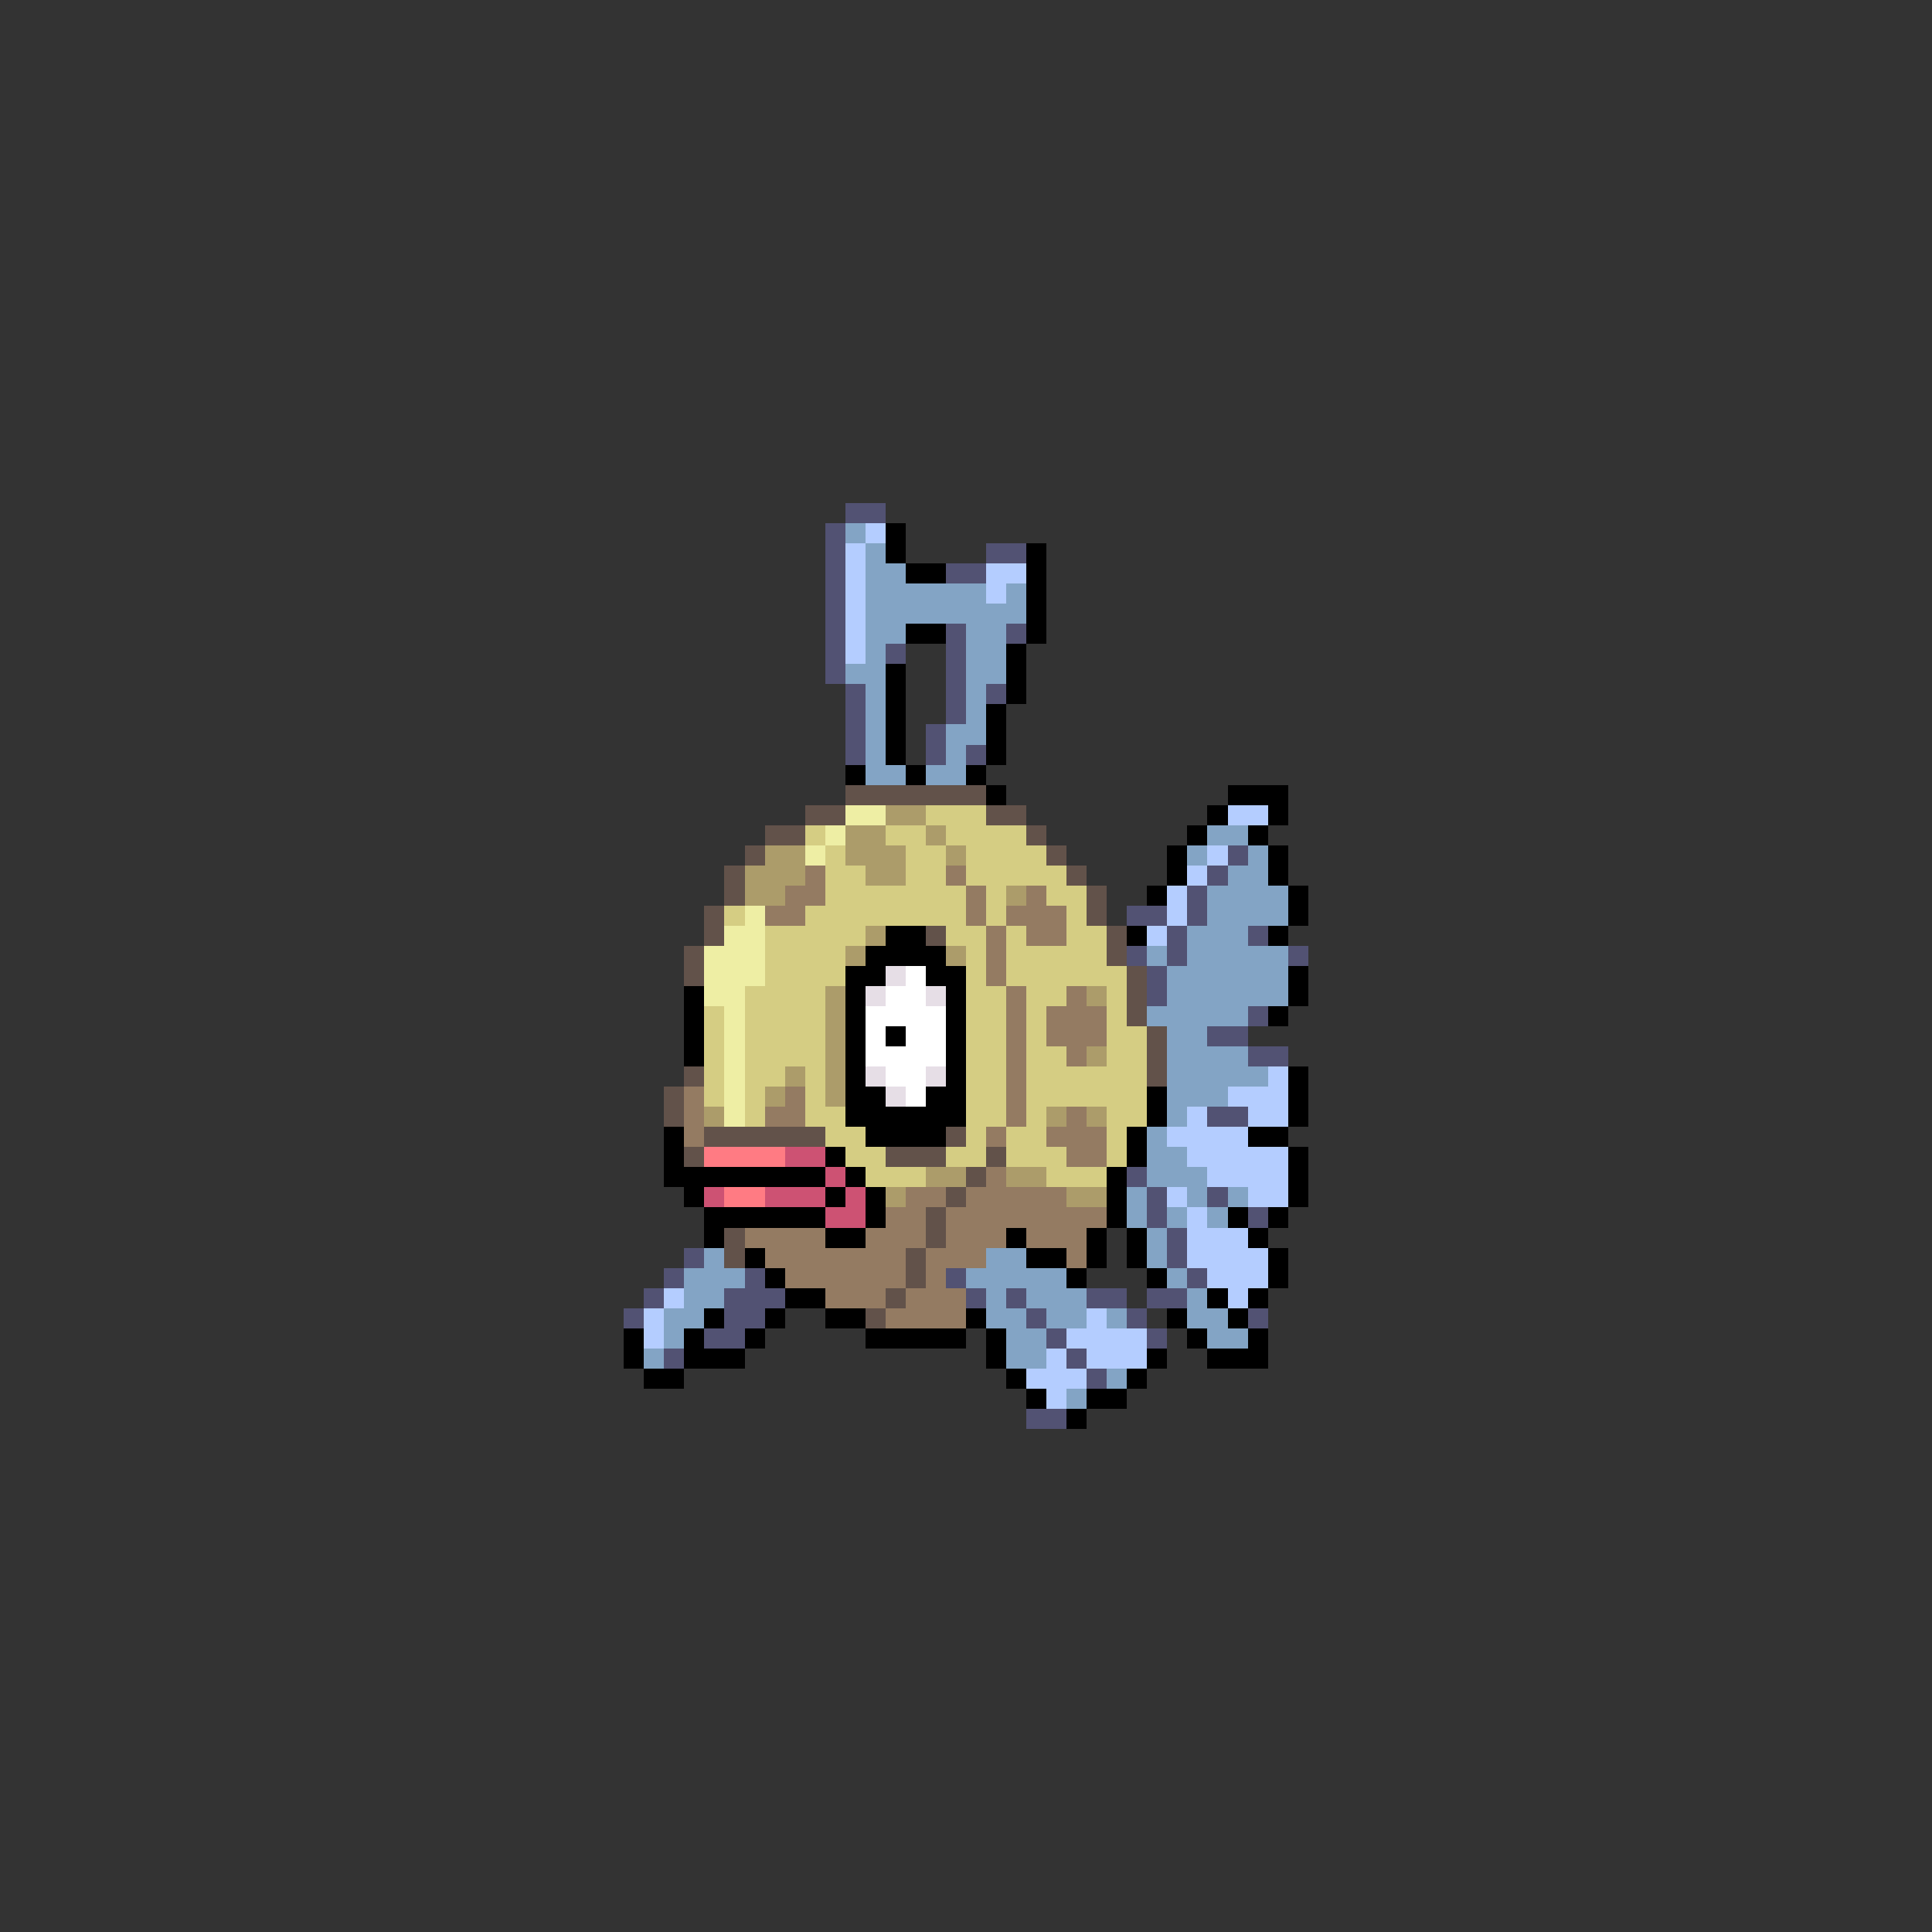 <svg xmlns="http://www.w3.org/2000/svg" viewBox="0 -0.5 96 96" shape-rendering="crispEdges">
<rect x="0" y="-0.5" width="96" height="96" fill="#333333" stroke="none"/>
<path stroke="#525273" d="M42 25h2M41 26h1M41 27h1M49 27h2M41 28h1M47 28h2M41 29h1M41 30h1M41 31h1M47 31h1M50 31h1M41 32h1M44 32h1M47 32h1M41 33h1M47 33h1M42 34h1M47 34h1M49 34h1M42 35h1M47 35h1M42 36h1M46 36h1M42 37h1M46 37h1M48 37h1M61 42h1M60 43h1M59 44h1M56 45h2M59 45h1M58 46h1M62 46h1M56 47h1M58 47h1M64 47h1M57 48h1M57 49h1M62 50h1M60 51h2M62 52h2M60 55h2M56 58h1M57 59h1M60 59h1M57 60h1M62 60h1M58 61h1M34 62h1M58 62h1M33 63h1M37 63h1M47 63h1M59 63h1M32 64h1M36 64h3M48 64h1M50 64h1M54 64h2M57 64h2M31 65h1M36 65h2M51 65h1M56 65h1M62 65h1M35 66h2M52 66h1M57 66h1M33 67h1M53 67h1M54 68h1M51 70h2" />
<path stroke="#83a4c5" d="M42 26h1M43 27h1M43 28h2M43 29h6M50 29h1M43 30h8M43 31h2M48 31h2M43 32h1M48 32h2M42 33h2M48 33h2M43 34h1M48 34h1M43 35h1M48 35h1M43 36h1M47 36h2M43 37h1M47 37h1M43 38h2M46 38h2M60 41h2M59 42h1M62 42h1M61 43h2M60 44h4M60 45h4M59 46h3M57 47h1M59 47h5M58 48h6M58 49h6M57 50h5M58 51h2M58 52h4M58 53h5M58 54h3M58 55h1M57 56h1M57 57h2M57 58h3M56 59h1M59 59h1M61 59h1M56 60h1M58 60h1M60 60h1M57 61h1M35 62h1M49 62h2M57 62h1M34 63h3M48 63h5M58 63h1M34 64h2M49 64h1M51 64h3M59 64h1M33 65h2M49 65h2M52 65h2M55 65h1M59 65h2M33 66h1M50 66h2M60 66h2M32 67h1M50 67h2M55 68h1M53 69h1" />
<path stroke="#b4cdff" d="M43 26h1M42 27h1M42 28h1M49 28h2M42 29h1M49 29h1M42 30h1M42 31h1M42 32h1M61 40h2M60 42h1M59 43h1M58 44h1M58 45h1M57 46h1M63 53h1M61 54h3M59 55h1M62 55h2M58 56h4M59 57h5M60 58h4M58 59h1M62 59h2M59 60h1M59 61h3M59 62h4M60 63h3M33 64h1M61 64h1M32 65h1M54 65h1M32 66h1M53 66h4M52 67h1M54 67h3M51 68h3M52 69h1" />
<path stroke="#000000" d="M44 26h1M44 27h1M51 27h1M45 28h2M51 28h1M51 29h1M51 30h1M45 31h2M51 31h1M50 32h1M44 33h1M50 33h1M44 34h1M50 34h1M44 35h1M49 35h1M44 36h1M49 36h1M44 37h1M49 37h1M42 38h1M45 38h1M48 38h1M49 39h1M61 39h3M60 40h1M63 40h1M59 41h1M62 41h1M58 42h1M63 42h1M58 43h1M63 43h1M57 44h1M64 44h1M64 45h1M44 46h2M56 46h1M63 46h1M43 47h4M42 48h2M46 48h2M64 48h1M34 49h1M42 49h1M47 49h1M64 49h1M34 50h1M42 50h1M47 50h1M63 50h1M34 51h1M42 51h1M44 51h1M47 51h1M34 52h1M42 52h1M47 52h1M42 53h1M47 53h1M64 53h1M42 54h2M46 54h2M57 54h1M64 54h1M42 55h6M57 55h1M64 55h1M33 56h1M43 56h4M56 56h1M62 56h2M33 57h1M41 57h1M56 57h1M64 57h1M33 58h8M42 58h1M55 58h1M64 58h1M34 59h1M41 59h1M43 59h1M55 59h1M64 59h1M35 60h6M43 60h1M55 60h1M61 60h1M63 60h1M35 61h1M41 61h2M50 61h1M54 61h1M56 61h1M62 61h1M37 62h1M51 62h2M54 62h1M56 62h1M63 62h1M38 63h1M53 63h1M57 63h1M63 63h1M39 64h2M60 64h1M62 64h1M35 65h1M38 65h1M41 65h2M48 65h1M58 65h1M61 65h1M31 66h1M34 66h1M37 66h1M43 66h5M49 66h1M59 66h1M62 66h1M31 67h1M34 67h3M49 67h1M57 67h1M60 67h3M32 68h2M50 68h1M56 68h1M51 69h1M54 69h2M53 70h1" />
<path stroke="#62524a" d="M42 39h7M40 40h2M49 40h2M38 41h2M51 41h1M37 42h1M52 42h1M36 43h1M53 43h1M36 44h1M54 44h1M35 45h1M54 45h1M35 46h1M46 46h1M55 46h1M34 47h1M55 47h1M34 48h1M56 48h1M56 49h1M56 50h1M57 51h1M57 52h1M34 53h1M57 53h1M33 54h1M33 55h1M35 56h6M47 56h1M34 57h1M44 57h3M49 57h1M48 58h1M47 59h1M46 60h1M36 61h1M46 61h1M36 62h1M45 62h1M45 63h1M44 64h1M43 65h1" />
<path stroke="#eeeea4" d="M42 40h2M41 41h1M40 42h1M37 45h1M36 46h2M35 47h3M35 48h3M35 49h2M36 50h1M36 51h1M36 52h1M36 53h1M36 54h1M36 55h1" />
<path stroke="#ac9c6a" d="M44 40h2M42 41h2M46 41h1M38 42h2M42 42h3M47 42h1M37 43h3M43 43h2M37 44h2M50 44h1M43 46h1M42 47h1M47 47h1M41 49h1M54 49h1M41 50h1M41 51h1M41 52h1M54 52h1M39 53h1M41 53h1M38 54h1M41 54h1M35 55h1M52 55h1M54 55h1M46 58h2M50 58h2M44 59h1M53 59h2" />
<path stroke="#d5cd83" d="M46 40h3M40 41h1M44 41h2M47 41h4M41 42h1M45 42h2M48 42h4M41 43h2M45 43h2M48 43h5M41 44h7M49 44h1M52 44h2M36 45h1M40 45h8M49 45h1M53 45h1M38 46h5M47 46h2M50 46h1M53 46h2M38 47h4M48 47h1M50 47h5M38 48h4M48 48h1M50 48h6M37 49h4M48 49h2M51 49h2M55 49h1M35 50h1M37 50h4M48 50h2M51 50h1M55 50h1M35 51h1M37 51h4M48 51h2M51 51h1M55 51h2M35 52h1M37 52h4M48 52h2M51 52h2M55 52h2M35 53h1M37 53h2M40 53h1M48 53h2M51 53h6M35 54h1M37 54h1M40 54h1M48 54h2M51 54h6M37 55h1M40 55h2M48 55h2M51 55h1M55 55h2M41 56h2M48 56h1M50 56h2M55 56h1M42 57h2M47 57h2M50 57h3M55 57h1M43 58h3M52 58h3" />
<path stroke="#947b62" d="M40 43h1M47 43h1M39 44h2M48 44h1M51 44h1M38 45h2M48 45h1M50 45h3M49 46h1M51 46h2M49 47h1M49 48h1M50 49h1M53 49h1M50 50h1M52 50h3M50 51h1M52 51h3M50 52h1M53 52h1M50 53h1M34 54h1M39 54h1M50 54h1M34 55h1M38 55h2M50 55h1M53 55h1M34 56h1M49 56h1M52 56h3M53 57h2M49 58h1M45 59h2M48 59h5M44 60h2M47 60h8M37 61h4M43 61h3M47 61h3M51 61h3M38 62h7M46 62h3M53 62h1M39 63h6M46 63h1M41 64h3M45 64h3M44 65h4" />
<path stroke="#e6dee6" d="M44 48h1M43 49h1M46 49h1M43 53h1M46 53h1M44 54h1" />
<path stroke="#ffffff" d="M45 48h1M44 49h2M43 50h4M43 51h1M45 51h2M43 52h4M44 53h2M45 54h1" />
<path stroke="#ff7b83" d="M35 57h4M36 59h2" />
<path stroke="#cd5273" d="M39 57h2M41 58h1M35 59h1M38 59h3M42 59h1M41 60h2" />
</svg>
